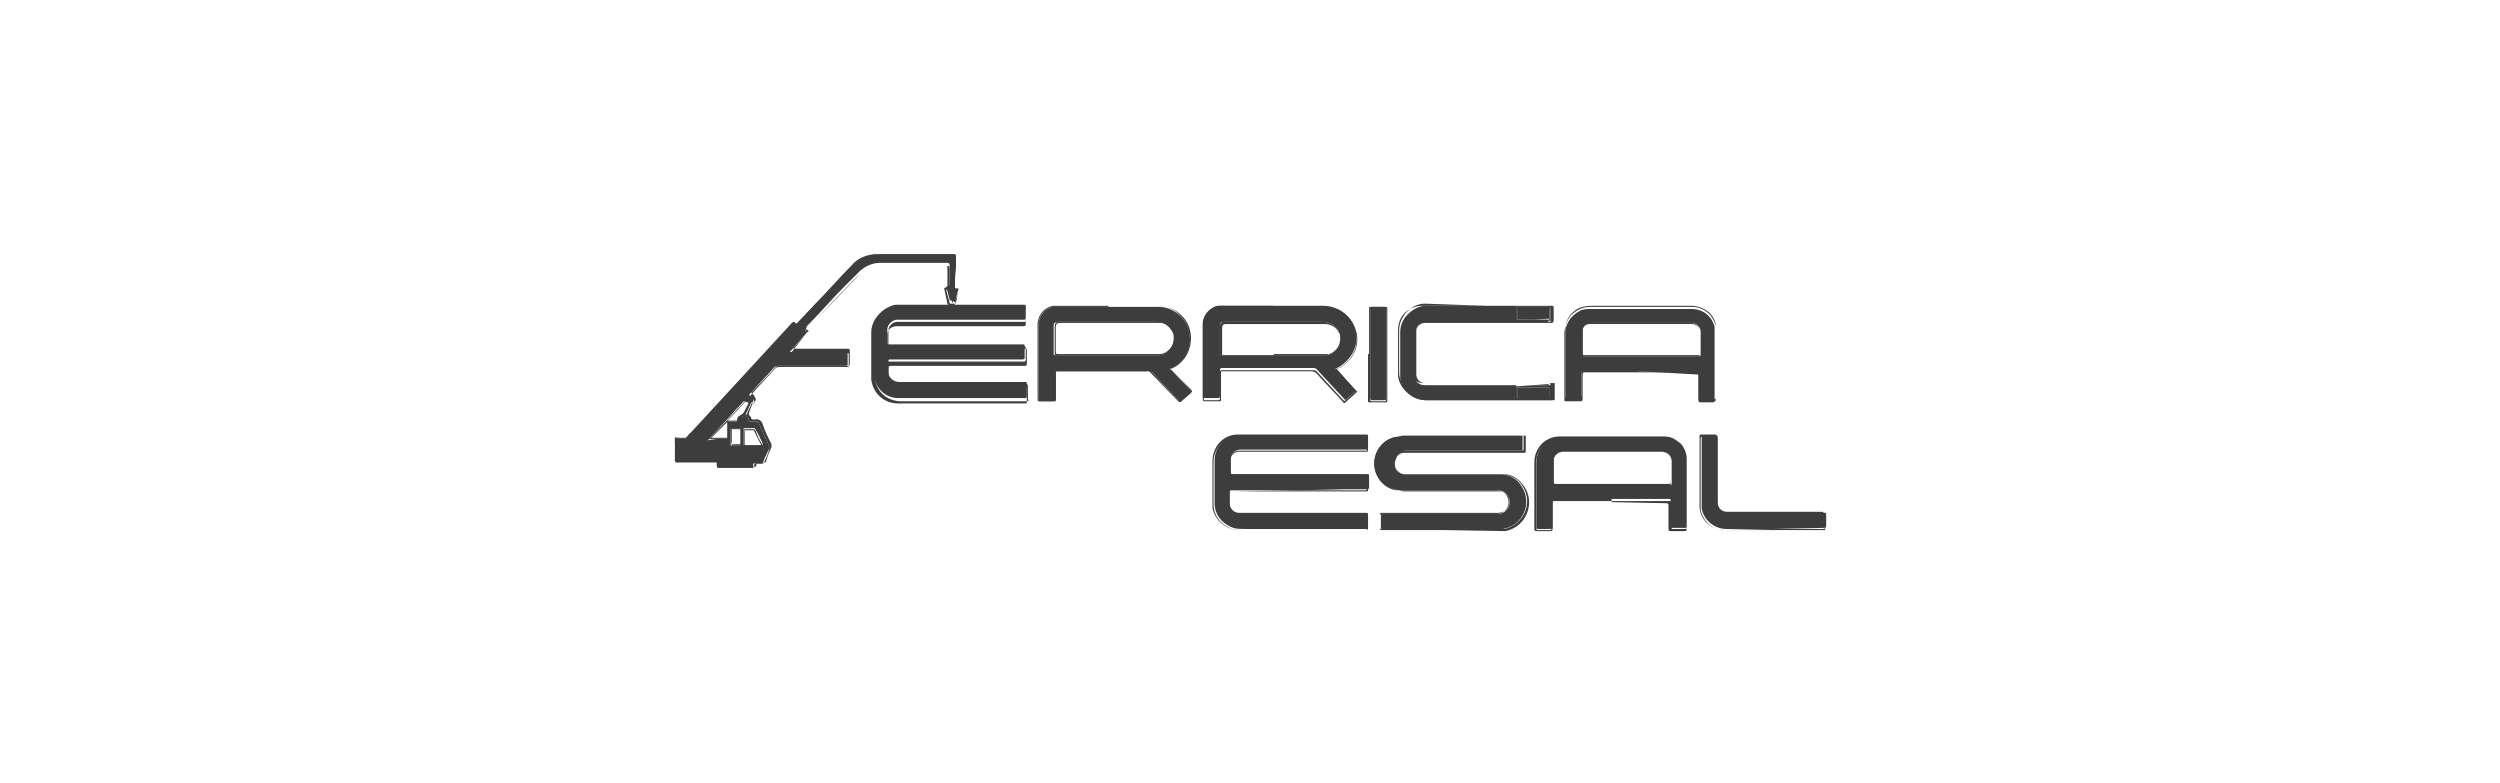 <?xml version="1.0" encoding="utf-8"?>
<!-- Generator: Adobe Illustrator 22.1.0, SVG Export Plug-In . SVG Version: 6.00 Build 0)  -->
<svg version="1.1" id="Layer_1" xmlns="http://www.w3.org/2000/svg" xmlns:xlink="http://www.w3.org/1999/xlink" x="0px" y="0px"
	 viewBox="0 0 233 73" style="enable-background:new 0 0 233 73;" xml:space="preserve">
<style type="text/css">
	.st0{fill:#3D3D3D;}
	.st1{fill:#A1A1A0;}
</style>
<title>Asset 41</title>
<g id="Layer_2_1_">
	<g id="Layer_1-2">
		<g id="_Group_">
			<path id="_Compound_Path_" class="st0" d="M62.9,40.8c0.1-0.1,0.2,0,0.3,0c0.2,0,0.5,0,0.7,0c0.2-0.1,0.3-0.4,0.5-0.5l9.4-10.2
				c0.1-0.1,0.2-0.2,0.3,0c0.1,0.2,0.1,0,0.2,0l1.6-1.7c1.2-1.2,2.3-2.5,3.5-3.7c0.5-0.6,1.2-0.9,2-1c0,0,0.1,0,0.1,0h0.1
				c0,0.1,0.1,0,0.2,0c1.2,0,2.4,0,3.5,0H89c0.1,0.1,0,0.1,0,0.2c0,0.3,0,0.5,0,0.8c-0.1,0.7-0.1,1.3-0.1,2c0,0.1,0,0.2,0.2,0.2
				s0.2,0,0.2,0.2L89,28.3c0,0.1-0.1,0.2-0.2,0.2s-0.1,0-0.1,0.1s0.1,0.1,0.1,0.1h6.6c0.1,0,0.2,0,0.2,0.2c0,0.4,0,0.9,0,1.3
				c0,0.1,0,0.2-0.2,0.2h-0.3c-3.8,0-7.7,0-11.5,0c-0.5,0-0.9,0.3-0.9,0.8c0,0,0,0.1,0,0.1c0,0.4,0,0.7,0,1.1c0,0.1,0,0.1,0.2,0.1
				h12.6c0.2,0,0.2,0,0.2,0.2c0,0.4,0,0.8,0,1.2c0,0.1,0,0.2-0.2,0.2H83c-0.1,0-0.2,0-0.2,0.2c0,0.3,0,0.6,0,0.9
				c0,0.4,0.3,0.8,0.8,0.8h11.9c0.2,0,0.2,0,0.2,0.2c0,0.4,0,0.8,0,1.2c0,0.2,0,0.2-0.2,0.2H83.7c-1.3,0-2.3-0.9-2.5-2.2
				c0-0.1,0-0.2,0-0.4v-4c0-1.1,0.8-2.1,1.9-2.4c0.2,0,0.4,0,0.5,0h4.7c0,0,0.1,0,0.2-0.1c0-0.1-0.1-0.1-0.1-0.1
				c-0.1,0-0.1,0-0.1-0.1L88,26.9c0-0.1,0.1-0.1,0.1-0.1c0.1,0,0.2,0,0.2-0.2c0-0.5,0-1.1,0-1.6c0-0.1,0-0.2-0.1-0.2H82
				c-0.7,0-1.3,0.3-1.8,0.7c-0.1,0.1-0.2,0.2-0.3,0.3l-4.6,4.8c-0.1,0.1-0.1,0.1,0,0.2c0.2,0.1,0,0.1,0,0.1l-1.3,1.5l-0.1,0.1
				c0.1,0,0.1,0,0.2,0h4.9c0.2,0,0.2,0.1,0.2,0.2c0,0.4,0,0.8,0,1.2c0,0.1,0,0.2-0.2,0.2h-6.4c-0.1,0-0.2,0-0.3,0.1
				c-0.7,0.8-1.5,1.6-2.2,2.3l-0.1,0.1c0.2,0.1,0.3,0.3,0.4,0.5c0.1,0.1,0,0.3-0.1,0.4c0,0,0,0,0,0c-0.1,0-0.1,0.1-0.2,0.2
				c-0.1,0.2-0.2,0.5-0.3,0.8c0,0.1,0,0.1,0,0.2c0.1,0,0.1,0.1,0.2,0.2c0,0.2,0.1,0.2,0.3,0.2c0.4-0.1,0.7,0.1,0.8,0.5
				c0.2,0.6,0.5,1.2,0.8,1.8c0,0.1,0,0.2,0,0.3c-0.2,0.4-0.4,0.9-0.5,1.3c0,0.1-0.1,0.1-0.2,0.1h-0.6c-0.1,0-0.1,0-0.1,0.1
				c0,0.3,0,0.3-0.3,0.3h-3c-0.2,0-0.2,0-0.2-0.2c0-0.2,0-0.2-0.2-0.2h-3.4c-0.1,0-0.1,0-0.2,0c0,0,0-0.1,0-0.2
				C62.9,42.3,62.9,41.6,62.9,40.8z M75.2,31c-0.2-0.1-0.1-0.2,0-0.3c1.2-1.2,2.3-2.5,3.5-3.7c0.5-0.5,0.9-1,1.5-1.5
				c0.5-0.4,1.1-0.7,1.8-0.7c2.1,0,4.2,0,6.3,0c0.1,0,0.2,0,0.2,0.2c0,0.6,0,1.2,0,1.8c0,0.1,0,0.2-0.2,0.2s-0.1,0-0.1,0.1
				c0.1,0.4,0.2,0.7,0.3,1.1c0,0.1,0,0.1,0.1,0.1c0.2,0,0.1,0.2,0.2,0.3c0,0.1-0.1,0.1-0.2,0.1h-4.8c-0.2,0-0.4,0-0.6,0.1
				c-1,0.3-1.6,1.1-1.7,2.1c0,0.6,0,1.3,0,1.9c0,0.4,0,0.7,0,1.1c0,0.5,0,1.1,0.1,1.6c0.2,1.1,1.1,1.8,2.2,1.9c4,0,8,0,11.9,0
				c0.1,0,0.2,0,0.1-0.2V36c0-0.1,0-0.2-0.2-0.2H83.7c-0.5,0-1-0.4-1-0.9v-1c0-0.3,0-0.2,0.2-0.2h12.5c0.1,0,0.2,0,0.2-0.2
				c0-0.3,0-0.7,0-1c0-0.2,0-0.2-0.2-0.2H83c-0.2,0-0.2,0-0.2-0.2c0-0.4,0-0.8,0-1.3c0-0.4,0.4-0.8,0.8-0.8h11.8
				c0.2,0,0.2,0,0.2-0.2c0-0.3,0-0.7,0-1c0-0.2,0-0.2-0.2-0.2h-6.5c-0.1,0-0.2,0-0.2-0.1c0-0.2,0-0.2,0.2-0.2c0.2,0,0.1,0,0.2-0.1
				c0.1-0.4,0.1-0.7,0.2-1c0-0.1,0-0.2-0.1-0.1s-0.2,0-0.2-0.2c0-0.7,0-1.3,0.1-2c0-0.2,0-0.5,0-0.7c0-0.2,0-0.2-0.2-0.2
				c-2.3,0-4.7,0-7,0c-0.9,0-1.8,0.3-2.4,1c-1,1-1.9,2-2.9,3l-2.2,2.3c0,0-0.1,0.1-0.2,0s-0.2-0.1-0.3,0l-2.5,2.7L68,36.6
				c-1.3,1.4-2.6,2.8-3.9,4.2c0,0.1-0.1,0.1-0.2,0.1h-0.8c-0.1,0-0.1,0-0.1,0.1v1.9c0,0.1,0,0.2,0.2,0.2h3.6c0.1,0,0.1,0,0.1,0.1
				c0,0.1,0,0.1,0,0.2s0,0.2,0.2,0.2h2.9c0.3,0,0.3,0,0.3-0.3c0-0.1,0-0.1,0.1-0.1s0.4,0,0.6,0c0.2,0,0.1,0,0.2-0.1
				c0.2-0.4,0.4-0.8,0.5-1.3c0-0.1,0-0.1,0-0.2c-0.3-0.7-0.7-1.5-1-2.2c0-0.1-0.1-0.1-0.2-0.1h-0.6c-0.1,0-0.1,0-0.1-0.1
				c0-0.2-0.1-0.3-0.2-0.4c-0.1-0.1-0.1-0.1,0-0.2c0.1-0.3,0.3-0.6,0.4-0.9c0-0.1,0.1-0.1,0.2-0.1c0.1,0,0.2-0.1,0.1-0.2
				c-0.1-0.2-0.2-0.3-0.3-0.4c-0.1-0.1-0.1-0.1,0-0.2c0.7-0.8,1.5-1.6,2.2-2.4c0.1-0.1,0.2-0.2,0.4-0.2h6.3c0.2,0,0.2,0,0.2-0.2
				c0-0.3,0-0.6,0-0.9c0-0.2,0-0.2-0.2-0.2h-5c-0.1,0-0.1,0-0.2,0s0.1-0.1,0.1-0.1L75.2,31z"/>
			<path id="_Path_" class="st0" d="M89.1,23.6h-3.8c-1.2,0-2.4,0-3.5,0c-0.1,0-0.1,0-0.2,0H89.1z"/>
			<path id="_Path_2" class="st1" d="M62.9,40.8c0,0.7,0,1.4,0,2.1c0,0.1,0,0.1,0,0.2l0,0V40.8L62.9,40.8z"/>
			<path id="_Path_3" class="st0" d="M170.1,47.8L170.1,47.8v1.6l0,0V47.8z"/>
			<path id="_Path_4" class="st0" d="M81.6,23.6c0,0.1-0.1,0-0.1,0c0,0,0,0,0,0H81.6z"/>
			<path id="_Compound_Path_2" class="st0" d="M121.1,44.2h6.2c0.2,0,0.2,0,0.2,0.2c0,0.4,0,0.8,0,1.2c0,0.2,0,0.2-0.2,0.2h-12.4
				c-0.3,0-0.3,0-0.3,0.3v0.8c0,0.5,0.4,0.9,0.9,0.9c0,0,0,0,0.1,0h11.7c0.2,0,0.2,0,0.2,0.2c0,0.4,0,0.8,0,1.2c0,0.1,0,0.2-0.2,0.2
				h-11.8c-1.2,0-2.3-0.9-2.5-2.1c0-0.1,0-0.3,0-0.4V43c0-1.3,0.9-2.4,2.2-2.5c0.1,0,0.2,0,0.4,0h11.7c0.2,0,0.2,0,0.2,0.2
				c0,0.4,0,0.8,0,1.2c0,0.2,0,0.2-0.2,0.2h-11.8c-0.4,0-0.8,0.3-0.8,0.7c0,0,0,0.1,0,0.1c0,0.4,0,0.7,0,1.1c0,0.1,0,0.2,0.2,0.2
				L121.1,44.2L121.1,44.2z M121,45.7h4.2c0.7,0,1.4,0,2,0c0.1,0,0.2,0,0.2-0.2c0-0.3,0-0.7,0-1c0-0.2,0-0.2-0.2-0.2h-12.4
				c-0.2,0-0.2,0-0.2-0.2c0-0.4,0-0.8,0-1.1c0-0.1,0-0.2,0-0.3c0.1-0.4,0.5-0.7,0.9-0.7h11.8c0.1,0,0.1,0,0.1-0.1v-1
				c0-0.2,0-0.2-0.2-0.2h-11.7c-0.1,0-0.3,0-0.4,0c-1.1,0.2-2,1.2-2,2.3c0,1.3,0,2.7,0,4c0,1,0.6,1.8,1.5,2.2
				c0.4,0.2,0.9,0.2,1.3,0.2h11.4c0.1,0,0.1,0,0.1-0.1v-1c0-0.3,0-0.3-0.3-0.3h-11.6c-0.5,0-0.9-0.3-1-0.8c0-0.4,0-0.8,0-1.2
				c0-0.2,0-0.2,0.2-0.2L121,45.7z"/>
			<path id="_Compound_Path_3" class="st0" d="M134.4,49.4h-5.6c-0.2,0-0.2,0-0.2-0.2c0-0.4,0-0.8,0-1.2c0-0.2,0-0.2,0.2-0.2h10.8
				c0.2,0,0.5-0.1,0.7-0.2c0.4-0.3,0.5-1,0.2-1.4c-0.2-0.2-0.4-0.4-0.7-0.4h-8.8c-1.3,0-2.4-0.9-2.6-2.2c-0.2-1.4,0.8-2.8,2.2-3
				c0.1,0,0.3,0,0.4,0h11c0.3,0,0.2,0,0.2,0.2V42c0,0.1,0,0.2-0.1,0.2h-11.2c-0.4,0-0.7,0.2-0.8,0.6c-0.2,0.4-0.1,0.8,0.1,1.1
				c0.2,0.2,0.5,0.3,0.8,0.3c3,0,6.1,0,9.2,0c0.6,0,1.1,0.3,1.5,0.7c0.7,0.7,1,1.7,0.7,2.7c-0.3,1-1.1,1.7-2.1,1.9L134.4,49.4
				L134.4,49.4z M134.4,49.3h5.5c0.1,0,0.2,0,0.3,0c1.4-0.3,2.3-1.6,2.1-3c-0.1-0.4-0.2-0.7-0.4-1c-0.4-0.7-1.2-1.1-2.1-1.1
				c-2.9,0-5.9,0-8.8,0c-0.6,0-1.1-0.5-1.2-1.1c0,0,0-0.1,0-0.1c0.1-0.5,0.5-0.9,1-1h11c0.1,0,0.2,0,0.2-0.1c0-0.4,0-0.7,0-1.1
				c0-0.2,0-0.2-0.2-0.2h-11c-0.2,0-0.4,0-0.6,0.1c-1.4,0.2-2.3,1.5-2.1,2.9c0.2,1.3,1.4,2.3,2.7,2.1c2.9,0,5.8,0,8.7,0
				c0.6,0,1.1,0.5,1.1,1.1s-0.5,1.1-1.1,1.1h-10.7c-0.2,0-0.2,0.1-0.2,0.2c0,0.3,0,0.7,0,1c0,0.2,0,0.2,0.2,0.2L134.4,49.3z"/>
			<path id="_Compound_Path_4" class="st0" d="M138.6,28.5h6c0.1,0,0.2,0,0.2,0.1c0,0.4,0,0.9,0,1.3c0,0.1-0.1,0.2-0.2,0.2h-7
				c-1.6,0-3.2,0-4.8,0c-0.4,0-0.8,0.3-0.8,0.7c0,0,0,0.1,0,0.1c0,1.3,0,2.7,0,4c0,0.4,0.3,0.8,0.8,0.8h11.9c0.3,0,0.2,0,0.2,0.2
				c0,0.2,0,0.8,0,1.2c0,0.2,0,0.2-0.2,0.2h-11.7c-1.2,0-2.2-0.8-2.5-2c-0.1-0.2-0.1-0.5-0.1-0.7c0-1.3,0-2.6,0-3.8
				c0-0.8,0.4-1.5,1-2c0.4-0.3,0.9-0.5,1.4-0.5L138.6,28.5L138.6,28.5z M144.4,30c0.2,0,0.2,0,0.2-0.2c0-0.3,0-0.7,0-1.1
				c0-0.2,0-0.2-0.2-0.2h-11.8c-0.6,0-1.2,0.2-1.6,0.6c-0.5,0.4-0.7,1.1-0.7,1.7c0,1.3,0,2.5,0,3.8c0,0.2,0,0.4,0,0.5
				c0.2,1.2,1.2,2,2.4,2c3.9,0,7.8,0,11.6,0c0.2,0,0.2,0,0.2-0.2c0-0.3,0-0.7,0-1c0-0.2,0-0.2-0.2-0.2h-11.7c-0.6,0-1-0.4-1-1
				c0-1.3,0-2.6,0-3.9c-0.1-0.5,0.3-0.9,0.7-1c0.1,0,0.1,0,0.2,0h11.8V30z"/>
			<path id="_Compound_Path_5" class="st0" d="M152.9,34.7h-5.2c-0.1,0-0.2,0-0.2,0.2c0,0.8,0,1.5,0,2.3c0,0.1,0,0.2-0.2,0.2H146
				c-0.2,0-0.2,0-0.2-0.2c0-0.6,0-1.2,0-1.8c0-1.4,0-2.8,0-4.3c0-0.6,0.2-1.2,0.6-1.7c0.5-0.5,1.1-0.8,1.8-0.8h9.5
				c1.1,0,2,0.8,2.2,1.8c0,0.2,0,0.4,0,0.6v6.2c0,0.2,0,0.2-0.2,0.2h-1.2c-0.1,0-0.2,0-0.2-0.2v-2.3c0-0.1,0-0.2-0.2-0.2L152.9,34.7
				z M152.9,34.6h5.3c0.3,0,0.2,0,0.2,0.2c0,0.7,0,1.5,0,2.2c0,0.1,0,0.2,0.2,0.2h1.1c0.2,0,0.2,0,0.2-0.2c0-2.1,0-4.1,0-6.2
				c0-0.2,0-0.4,0-0.6c-0.2-1-1.1-1.6-2.1-1.7h-9.6c-0.3,0-0.7,0.1-1,0.2c-0.9,0.4-1.4,1.3-1.3,2.2c0,2,0,4,0,6c0,0.1,0,0.1,0.1,0.1
				h1.2c0.1,0,0.2,0,0.2-0.2c0-0.8,0-1.5,0-2.3c0-0.2,0-0.2,0.2-0.2L152.9,34.6z"/>
			<path id="_Compound_Path_6" class="st0" d="M109.2,34.4c0.6,0.7,1.2,1.3,1.8,1.9c0.1,0.1,0.1,0.2,0,0.3c-0.3,0.3-0.6,0.5-0.9,0.8
				c-0.1,0.1-0.2,0.1-0.3,0l-2.6-2.7c-0.1-0.1-0.2-0.2-0.3-0.1h-8.3c-0.2,0-0.2,0-0.2,0.2c0,0.8,0,1.6,0,2.4c0,0.1,0,0.2-0.2,0.2
				c-0.4,0-0.9,0-1.3,0c-0.1,0-0.2,0-0.2-0.2c0-2.4,0-4.7,0-7.1c0.1-0.8,0.6-1.4,1.4-1.6c0.2,0,0.4,0,0.6,0c3.1,0,6.2,0,9.2,0
				c1.7,0,3.1,1.3,3.1,3c0,1.3-0.7,2.4-1.9,2.9L109.2,34.4z M103.3,28.6h-4.6c-0.2,0-0.4,0-0.6,0c-0.8,0.2-1.3,0.9-1.3,1.6
				c0,0.4,0,0.8,0,1.3c0,1.9,0,3.7,0,5.6c0,0.1,0,0.2,0.2,0.2h1.1c0.2,0,0.2,0,0.2-0.2c0-0.8,0-1.6,0-2.4c0-0.2,0-0.2,0.2-0.2h8.5
				c0.1,0,0.2,0,0.3,0.1c0.8,0.9,1.7,1.8,2.5,2.7c0.1,0.1,0.1,0.1,0.2,0c0.3-0.3,0.6-0.6,0.9-0.8c0.1-0.1,0.1-0.1,0-0.2l-1.7-1.9
				c-0.1-0.2-0.1-0.2,0.1-0.2c1.5-0.8,2-2.6,1.2-4.1c-0.5-0.9-1.3-1.5-2.3-1.6H103.3z"/>
			<path id="_Compound_Path_7" class="st0" d="M124.6,34.4L126,36c0.1,0.1,0.2,0.3,0.4,0.4c0.1,0.1,0.1,0.1,0,0.2
				c-0.3,0.3-0.7,0.6-1,0.9c-0.1,0.1-0.2,0.1-0.2,0c-0.8-0.9-1.7-1.8-2.5-2.7c-0.1-0.1-0.3-0.2-0.5-0.2H114c-0.2,0-0.2,0-0.2,0.2
				c0,0.8,0,1.6,0,2.4c0,0.2,0,0.2-0.2,0.2c-0.4,0-0.8,0-1.3,0c-0.1,0-0.2,0-0.2-0.2v-7.1c0.1-0.8,0.6-1.4,1.4-1.6
				c0.2,0,0.4,0,0.6,0c3.1,0,6.2,0,9.2,0c1.5,0,2.7,1,3.1,2.4C126.8,32.3,126,33.8,124.6,34.4L124.6,34.4z M118.7,28.6h-4.8
				c-0.2,0-0.4,0-0.6,0.1c-0.6,0.2-1,0.7-1.1,1.4v7.1c0,0.1,0,0.1,0.1,0.1h1.2c0.1,0,0.2,0,0.2-0.2c0-0.8,0-1.6,0-2.4
				c0-0.1,0-0.2,0.2-0.2h8.5c0.1,0,0.2,0,0.3,0.1l2.5,2.7c0.1,0.1,0.1,0.1,0.2,0l0.8-0.7c0.1-0.1,0.1-0.1,0-0.2l-1.7-1.8
				c-0.2-0.2-0.2-0.2,0-0.2c1.3-0.5,2.1-1.8,1.9-3.2c-0.2-1.4-1.5-2.5-2.9-2.5H118.7z"/>
			<path id="_Compound_Path_8" class="st0" d="M150.2,46.8h-5.3c-0.1,0-0.2,0-0.2,0.2c0,0.8,0,1.5,0,2.3c0,0.1,0,0.2-0.2,0.2h-1.3
				c-0.1,0-0.2,0-0.2-0.2c0-2.1,0-4.1,0-6.2c0-1.2,0.8-2.2,2-2.4c0.1,0,0.2,0,0.2,0h10c0.6,0,1.1,0.3,1.4,0.7c0.4,0.4,0.6,1,0.6,1.6
				v6.3c0,0.1,0,0.2-0.2,0.2h-1.3c-0.1,0-0.2,0-0.2-0.2c0-0.8,0-1.5,0-2.2c0-0.2-0.1-0.2-0.2-0.2L150.2,46.8z M150.2,46.7h5.4
				c0.2,0,0.2,0,0.2,0.2c0,0.8,0,1.5,0,2.3c0,0.1,0,0.1,0.1,0.1c0.4,0,0.7,0,1.1,0c0.2,0,0.2,0,0.2-0.2c0-2.1,0-4.1,0-6.2
				c0-0.6-0.2-1.1-0.6-1.5c-0.3-0.4-0.8-0.6-1.4-0.6h-9.9c-0.1,0-0.3,0-0.4,0.1c-1,0.3-1.8,1.2-1.7,2.3c0,2,0,4.1,0,6.1
				c0,0.1,0,0.1,0.1,0.1h1.1c0.2,0,0.2,0,0.2-0.2c0-0.8,0-1.5,0-2.2c0-0.1,0-0.2,0.2-0.2H150.2z"/>
			<path id="_Compound_Path_9" class="st0" d="M170.1,47.8v1.6c-0.1,0-0.1,0-0.2,0c-3.1,0-6.1,0-9.2,0c-1.2,0-2.2-0.9-2.3-2.1
				c0-0.3,0-0.5,0-0.8c0-1.9,0-3.8,0-5.8c0-0.2,0-0.2,0.2-0.2h1.2c0.2,0,0.2,0,0.2,0.2c0,2,0,4,0,6c0,0.6,0.4,1,1,1c3,0,5.9,0,8.9,0
				C169.9,47.8,170,47.8,170.1,47.8z M165.3,49.3h4.6c0.1,0,0.2,0,0.2-0.2c0-0.4,0-0.7,0-1c0-0.2,0-0.2-0.2-0.2c-3,0-5.9,0-8.9,0
				c-0.6,0-1-0.4-1-1c0-2,0-4,0-6c0-0.1,0-0.2-0.2-0.2h-1.1c-0.1,0-0.2,0-0.2,0.2c0,2,0,4.1,0,6.1c0,0.2,0,0.3,0,0.5
				c0.2,1.1,1.2,2,2.3,1.9L165.3,49.3z"/>
			<path id="_Compound_Path_10" class="st0" d="M127.6,33v-4.2c0-0.2,0-0.2,0.2-0.2h1.3c0.1,0,0.2,0,0.2,0.2v8.6
				c0,0.1-0.1,0.1-0.2,0.1h-1.4c-0.2,0-0.2,0-0.2-0.2V33z M129.2,33v-4.1c0-0.1,0-0.2-0.2-0.2c-0.4,0-0.7,0-1.1,0
				c-0.1,0-0.2,0-0.2,0.2c0,1.9,0,3.8,0,5.8c0,0.8,0,1.7,0,2.5c0,0.1,0,0.2,0.2,0.2h1.1c0.1,0,0.2,0,0.2-0.2V33z"/>
			<path id="_Compound_Path_11" class="st0" d="M75.2,31l-1.5,1.7c0,0-0.1,0.1-0.1,0.1s0.1,0,0.2,0h5c0.2,0,0.2,0.1,0.2,0.2
				s0,0.6,0,0.9c0,0.1,0,0.2-0.2,0.2h-6.3c-0.2,0-0.3,0.1-0.4,0.2c-0.7,0.8-1.5,1.6-2.2,2.4c-0.1,0.1-0.1,0.1,0,0.2
				c0.2,0.1,0.3,0.2,0.3,0.4c0,0.1,0,0.2-0.1,0.2c-0.1,0-0.1,0.1-0.2,0.2c-0.1,0.3-0.3,0.6-0.4,0.9c0,0.1,0,0.1,0.1,0.2
				c0.1,0.1,0.2,0.2,0.2,0.4c0,0.1,0,0.1,0.1,0.1h0.6c0.1,0,0.1,0,0.2,0.1c0.3,0.7,0.7,1.5,1,2.2c0,0.1,0,0.1,0,0.2
				c-0.2,0.4-0.4,0.8-0.6,1.3c0,0.1-0.1,0.1-0.2,0.1c-0.1,0-0.4,0-0.6,0s-0.1,0-0.1,0.1c0,0.3,0,0.3-0.3,0.3H67
				c-0.1,0-0.2,0-0.2-0.2c0-0.2,0-0.1,0-0.2c0-0.1,0-0.1-0.1-0.1h-3.6c-0.1,0-0.2,0-0.2-0.2V41c0-0.1,0-0.1,0.1-0.1h0.8
				c0.1,0,0.2,0,0.2-0.1c1.3-1.4,2.6-2.8,3.9-4.2l3.5-3.7l2.5-2.7c0.1-0.1,0.2-0.2,0.3,0c0.1,0.2,0.1,0,0.2,0l2.2-2.4
				c1-1,1.9-2,2.9-3c0.6-0.7,1.5-1.1,2.4-1.1c2.3,0,4.7,0,7,0c0.1,0,0.2,0,0.2,0.2c0,0.2,0,0.5,0,0.7C89,25.3,89,26,89,26.7
				c0,0.2,0,0.2,0.2,0.2s0.2,0,0.1,0.1c-0.1,0.4-0.2,0.7-0.2,1c0,0.1-0.1,0.2-0.2,0.1s-0.1,0.1-0.2,0.2c0,0.1,0,0.1,0.2,0.1h6.5
				c0.2,0,0.2,0,0.2,0.2c0,0.3,0,0.7,0,1c0,0.2-0.1,0.2-0.2,0.2H83.5c-0.4,0.1-0.7,0.4-0.8,0.8c0,0.4,0,0.8,0,1.3
				c0,0.2,0,0.2,0.2,0.2h12.4c0.2,0,0.2,0,0.2,0.2c0,0.3,0,0.7,0,1c0,0.1,0,0.2-0.2,0.2H83c-0.2,0-0.2,0-0.2,0.2v1
				c0,0.5,0.5,0.9,1,0.9h11.7c0.2,0,0.2,0,0.2,0.2v1.1c0,0.1,0,0.2-0.1,0.2c-4,0-7.9,0-11.9,0c-1.1,0-2-0.8-2.2-1.9
				c-0.1-0.5-0.1-1.1-0.1-1.6c0-0.4,0-0.7,0-1.1c0-0.6,0-1.3,0-1.9c0.1-1,0.8-1.8,1.7-2.1c0.2-0.1,0.4-0.1,0.6-0.1h4.8
				c0.1,0,0.2,0.1,0.2-0.1c0-0.1,0.1-0.3-0.1-0.3c-0.1,0-0.1,0-0.1-0.1c-0.1-0.4-0.2-0.8-0.3-1.1c0-0.1,0-0.1,0.1-0.1s0.2,0,0.2-0.2
				c0-0.6,0-1.2,0-1.8c0-0.1,0-0.2-0.2-0.2c-2.1,0-4.2,0-6.3,0c-0.7,0-1.3,0.3-1.8,0.7c-0.5,0.5-1,1-1.5,1.5
				c-1.2,1.2-2.3,2.5-3.5,3.7C75.1,30.8,75,30.9,75.2,31z M66.9,40.9c0.2,0,0.5,0,0.7,0c0.2,0,0.2,0,0.2-0.2c0-0.4,0-0.9,0-1.3
				c0-0.1,0-0.1,0.1-0.1h0.7c0.1,0,0.2,0,0.2-0.1c0-0.2,0.2-0.4,0.4-0.4c0.1,0,0.1,0,0.1-0.1c0.1-0.3,0.2-0.5,0.4-0.8
				s0.1-0.3-0.1-0.5h-0.1c-0.1-0.1-0.1,0-0.2,0c-0.3,0.4-0.7,0.7-1,1.1l-2.2,2.4c0,0-0.1,0.1-0.1,0.1c0,0.1,0.1,0,0.1,0L66.9,40.9z
				 M70.2,41.5H71c0.1,0,0.1,0,0.1-0.1c-0.2-0.5-0.4-0.9-0.7-1.4c0-0.1-0.1-0.1-0.2-0.1h-0.8c-0.1,0-0.1,0-0.1,0.1
				c0,0.5,0,0.9,0,1.4c0,0.1,0,0.1,0.1,0.1L70.2,41.5z M68.1,40.7c0,0.2,0,0.5,0,0.7c0,0.2,0,0.1,0.1,0.1H69c0.1,0,0.1,0,0.1-0.1
				c0-0.5,0-0.9,0-1.4c0-0.1,0-0.1-0.2-0.1h-0.7c-0.1,0-0.1,0-0.1,0.1S68.1,40.5,68.1,40.7z"/>
			<path id="_Path_5" class="st0" d="M121,45.7h-6.2c-0.2,0-0.2,0-0.2,0.2c0,0.4,0,0.8,0,1.2c0.1,0.5,0.5,0.8,1,0.8h11.6
				c0.3,0,0.3,0,0.3,0.3v1c0,0.1,0,0.1-0.1,0.1h-11.4c-0.5,0-0.9,0-1.3-0.2c-0.9-0.4-1.5-1.2-1.5-2.2c0-1.3,0-2.7,0-4
				c0-1.2,0.9-2.1,2-2.3c0.1,0,0.3,0,0.4,0h11.7c0.2,0,0.2,0,0.2,0.2v1c0,0.1,0,0.1-0.1,0.1h-11.8c-0.4,0-0.8,0.3-0.9,0.7
				c0,0.1,0,0.2,0,0.3c0,0.4,0,0.8,0,1.1c0,0.2,0,0.2,0.2,0.2h12.5c0.2,0,0.2,0,0.2,0.2c0,0.3,0,0.7,0,1c0,0.1,0,0.2-0.2,0.2
				c-0.7,0-1.4,0-2,0L121,45.7z"/>
			<path id="_Path_6" class="st0" d="M134.4,49.3h-5.5c-0.2,0-0.2,0-0.2-0.2c0-0.3,0-0.7,0-1c0-0.2,0-0.2,0.2-0.2h10.7
				c0.6,0,1.1-0.5,1.1-1.1c0-0.6-0.5-1.1-1.1-1.1c-2.9,0-5.8,0-8.7,0c-1.4,0.1-2.6-0.9-2.8-2.3c-0.1-1.3,0.8-2.5,2.1-2.7
				c0.2,0,0.4-0.1,0.6-0.1h10.9c0.2,0,0.2,0,0.2,0.2c0,0.4,0,0.7,0,1.1c0,0.1,0,0.1-0.1,0.1h-10.9c-0.5,0.1-0.9,0.5-1,1
				c0,0.6,0.4,1.2,1,1.2c0,0,0.1,0,0.1,0c2.9,0,5.9,0,8.8,0c0.8,0,1.6,0.4,2,1.1c0.8,1.2,0.5,2.8-0.7,3.6c-0.3,0.2-0.6,0.3-1,0.4
				c-0.1,0-0.2,0-0.3,0L134.4,49.3z"/>
			<path id="_Compound_Path_12" class="st0" d="M141.3,30h-8.6c-0.5,0-0.9,0.3-0.9,0.8c0,0.1,0,0.1,0,0.2c0,1.3,0,2.6,0,3.9
				c0,0.6,0.4,1,1,1h11.7c0.2,0,0.2,0,0.2,0.2c0,0.3,0,0.7,0,1c0,0.2,0,0.2-0.2,0.2c-3.9,0-7.8,0-11.6,0c-1.2,0-2.2-0.8-2.4-2
				c0-0.2,0-0.4,0-0.5c0-1.3,0-2.5,0-3.8c0-0.6,0.2-1.2,0.7-1.7c0.4-0.4,0.9-0.7,1.5-0.8h11.8c0.1,0,0.2,0,0.2,0.2
				c0,0.3,0,0.7,0,1.1c0,0.2-0.1,0.2-0.2,0.2v-0.1c0,0,0,0,0-0.1v-1.1c0-0.1,0-0.1-0.1-0.1h-3c-0.1,0-0.1,0-0.1,0.1
				c0,0.3,0,0.6,0,0.9c0,0.1,0,0.1,0,0.2L141.3,30z M142.9,35.9h-1.5c-0.1,0-0.1,0-0.1,0.1c0,0.3,0,0.7,0,1c0,0.1,0,0.1,0.1,0.1h2.9
				c0.1,0,0.1,0,0.1-0.1c0-0.3,0-0.6,0-1c0-0.1,0-0.2-0.2-0.2L142.9,35.9z"/>
			<path id="_Path_7" class="st0" d="M144.4,29.9L144.4,29.9l-3.1,0.1v-0.1H144.4z"/>
			<path id="_Compound_Path_13" class="st0" d="M152.9,34.6h-5.3c-0.2,0-0.2,0-0.2,0.2c0,0.8,0,1.5,0,2.3c0,0.1,0,0.2-0.2,0.2h-1.1
				c-0.1,0-0.2,0-0.2-0.1c0-2,0-4,0-6c-0.1-0.9,0.5-1.8,1.3-2.2c0.3-0.2,0.7-0.2,1-0.2h9.5c1,0,1.9,0.7,2.1,1.7c0,0.2,0,0.4,0,0.6
				c0,2.1,0,4.1,0,6.2c0,0.1,0,0.2-0.2,0.2h-1.1c-0.1,0-0.2,0-0.2-0.2c0-0.7,0-1.5,0-2.2c0-0.2,0-0.2-0.2-0.2L152.9,34.6z
				 M152.9,33.2h5.4c0.1,0,0.2,0,0.2-0.1c0-0.7,0-1.5,0-2.2c0-0.4-0.4-0.8-0.8-0.8h-9.4c-0.4,0-0.8,0.3-0.8,0.7c0,0,0,0,0,0.1
				c0,0.7,0,1.4,0,2.1c0,0.2,0,0.2,0.2,0.2H152.9z"/>
			<path id="_Compound_Path_14" class="st0" d="M103.3,28.6h4.8c1.7,0.1,2.9,1.6,2.8,3.2c-0.1,1.1-0.7,2-1.7,2.5
				c-0.2,0.1-0.2,0.1,0,0.2l1.8,1.9c0.1,0.1,0.1,0.1,0,0.2c-0.3,0.3-0.6,0.5-0.9,0.8c-0.1,0.1-0.1,0-0.2,0c-0.8-0.9-1.7-1.8-2.5-2.7
				c-0.1-0.1-0.2-0.1-0.3-0.1h-8.5c-0.2,0-0.2,0-0.2,0.2c0,0.8,0,1.6,0,2.4c0,0.2,0,0.2-0.2,0.2H97c-0.1,0-0.2,0-0.2-0.2
				c0-1.9,0-3.7,0-5.6c0-0.4,0-0.8,0-1.3c0-0.8,0.5-1.5,1.3-1.7c0.2,0,0.4,0,0.6,0H103.3z M103.2,33.1h4.5c0.1,0,0.3,0,0.4,0
				c0.8-0.1,1.4-0.9,1.3-1.7c0-0.1,0-0.2-0.1-0.4c-0.3-0.6-0.8-1-1.5-1c-2.4,0-4.7,0-7.1,0h-2.1c-0.2,0-0.4,0.1-0.4,0.3
				c0,0,0,0.1,0,0.1c0,0.8,0,1.7,0,2.5c0,0.2,0,0.2,0.2,0.2L103.2,33.1z"/>
			<path id="_Compound_Path_15" class="st0" d="M118.7,28.6h4.8c1.5,0,2.7,1.1,2.9,2.5c0.2,1.3-0.6,2.6-1.8,3.2
				c-0.2,0.1-0.2,0.1,0,0.2l1.7,1.8c0.1,0.1,0.1,0.2,0,0.2l-0.8,0.7c-0.1,0.1-0.1,0.1-0.2,0l-2.6-2.8c-0.1-0.1-0.2-0.1-0.3-0.1h-8.5
				c-0.1,0-0.2,0-0.2,0.2c0,0.8,0,1.6,0,2.4c0,0.1,0,0.2-0.2,0.2h-1.2c-0.1,0-0.2,0-0.2-0.1v-7c0.1-0.6,0.5-1.1,1.1-1.4
				c0.2-0.1,0.4-0.1,0.6-0.1H118.7z M118.6,33.1h4.5c0.2,0,0.3,0,0.5,0c0.8-0.1,1.4-0.9,1.3-1.7c0-0.1,0-0.3-0.1-0.4
				c-0.2-0.6-0.8-1-1.5-1c-2.1,0-4.1,0-6.2,0h-3c-0.3,0-0.4,0.1-0.4,0.4c0,0.8,0,1.6,0,2.5c0,0.2,0,0.2,0.2,0.2L118.6,33.1z"/>
			<path id="_Compound_Path_16" class="st0" d="M150.2,46.7h-5.3c-0.2,0-0.2,0-0.2,0.2c0,0.8,0,1.5,0,2.2c0,0.1,0,0.2-0.2,0.2h-1.1
				c-0.1,0-0.2,0-0.2-0.1c0-2,0-4.1,0-6.1c0-1.1,0.7-2,1.7-2.3c0.1,0,0.3-0.1,0.4-0.1h9.9c0.5,0,1,0.3,1.4,0.6
				c0.4,0.4,0.6,1,0.6,1.5c0,2.1,0,4.1,0,6.2c0,0.2,0,0.2-0.2,0.2c-0.4,0-0.7,0-1.1,0c-0.1,0-0.2,0-0.2-0.2c0-0.8,0-1.5,0-2.3
				c0-0.2,0-0.2-0.2-0.2H150.2z M150.2,45.2h5.4c0.1,0,0.2,0,0.2-0.1c0-0.7,0-1.4,0-2.1c0-0.5-0.4-0.9-0.9-0.9c-3.1,0-6.2,0-9.2,0
				c-0.5,0-0.9,0.4-0.9,0.8c0,0,0,0.1,0,0.1c0,0.7,0,1.3,0,2c0,0.2,0,0.2,0.2,0.2H150.2z"/>
			<path id="_Path_8" class="st0" d="M165.3,49.3h-4.4c-1.1,0-2.1-0.8-2.3-1.9c0-0.2,0-0.3,0-0.5c0-2,0-4.1,0-6.1
				c0-0.1,0-0.2,0.2-0.2h1.1c0.1,0,0.2,0,0.2,0.2c0,2,0,4,0,6c0,0.6,0.4,1,1,1c3,0,5.9,0,8.9,0c0.2,0,0.2,0,0.2,0.2c0,0.3,0,0.7,0,1
				c0,0.1,0,0.2-0.2,0.2L165.3,49.3z"/>
			<path id="_Path_9" class="st0" d="M129.2,33v4.1c0,0.1,0,0.2-0.2,0.2h-1.1c-0.1,0-0.2,0-0.2-0.2c0-0.8,0-1.7,0-2.5
				c0-1.9,0-3.8,0-5.8c0-0.1,0-0.2,0.2-0.2c0.4,0,0.7,0,1.1,0c0.2,0,0.2,0.1,0.2,0.2L129.2,33z"/>
			<path id="_Compound_Path_17" class="st0" d="M66.9,40.9h-0.7c0,0-0.1,0-0.1,0c0,0,0-0.1,0.1-0.1l2.2-2.3c0.3-0.4,0.7-0.7,1-1.1
				c0.1-0.1,0.1-0.1,0.2,0h0.1c0.3,0.2,0.3,0.2,0.1,0.5c-0.1,0.3-0.2,0.5-0.4,0.8c0,0-0.1,0.1-0.1,0.1c-0.2,0-0.4,0.2-0.4,0.4
				c0,0.1-0.1,0.1-0.2,0.1H68c-0.1,0-0.1,0-0.1,0.1c0,0.4,0,0.9,0,1.3c0,0.1,0,0.2-0.2,0.2S67.2,40.9,66.9,40.9z M67.8,39.2h0.8
				c0.1,0,0.1,0,0.1-0.1c0-0.2,0.1-0.3,0.3-0.4c0.2-0.1,0.3-0.2,0.4-0.4c0.1-0.2,0.2-0.4,0.3-0.6c0.1-0.2,0.1-0.1,0-0.2
				c-0.1,0-0.2-0.1-0.3,0l-1.2,1.3L67.8,39.2z M66.3,40.8c0.5,0,0.9,0,1.4,0c0.1,0,0.1-0.1,0.1-0.1v-1.4L66.3,40.8z"/>
			<path id="_Compound_Path_18" class="st0" d="M70.2,41.6h-0.8c-0.1,0-0.1,0-0.1-0.1c0-0.5,0-0.9,0-1.4c0-0.1,0-0.1,0.1-0.1h0.8
				c0.1,0,0.1,0,0.2,0.1c0.2,0.5,0.4,1,0.7,1.4c0,0.1,0,0.1-0.1,0.1L70.2,41.6z M70.2,41.5h0.6c0.1,0,0.2,0,0.1-0.1
				c-0.2-0.4-0.4-0.8-0.6-1.2c0-0.1-0.1-0.1-0.1-0.1c-0.2,0-0.4,0-0.7,0s-0.1,0-0.1,0.1v1.2c0,0.1,0,0.1,0.1,0.1H70.2z"/>
			<path id="_Compound_Path_19" class="st0" d="M68.1,40.7c0-0.2,0-0.5,0-0.7s0-0.1,0.1-0.1H69c0.1,0,0.2,0,0.2,0.1
				c0,0.5,0,0.9,0,1.4c0,0.1,0,0.1-0.1,0.1h-0.8c-0.1,0-0.1,0-0.1-0.1C68.1,41.3,68.1,40.9,68.1,40.7z M68.2,40.7c0,0.2,0,0.4,0,0.6
				s0,0.1,0.1,0.1h0.6c0.1,0,0.1,0,0.1-0.1v-1.2c0-0.1,0-0.1-0.1-0.1c-0.1,0-0.4,0-0.6,0s-0.1,0-0.1,0.1S68.2,40.5,68.2,40.7z"/>
			<path id="_Compound_Path_20" class="st0" d="M142.9,35.9h1.4c0.1,0,0.2,0,0.2,0.2c0,0.3,0,0.6,0,1c0,0.1,0,0.1-0.1,0.1h-3
				c-0.1,0-0.1,0-0.1-0.1c0-0.3,0-0.7,0-1c0-0.1,0-0.1,0.1-0.1L142.9,35.9z M142.9,37.1h1.4c0.1,0,0.1,0,0.1-0.1c0-0.3,0-0.5,0-0.8
				c0-0.1,0-0.1-0.1-0.1h-2.8c-0.1,0-0.1,0-0.1,0.1c0,0.3,0,0.5,0,0.8c0,0.1,0,0.2,0.1,0.2L142.9,37.1z"/>
			<path id="_Compound_Path_21" class="st0" d="M144.4,29.9h-3.1c-0.1,0,0-0.1,0-0.2c0-0.3,0-0.6,0-0.9c0-0.1,0-0.2,0.1-0.2h3
				c0.1,0,0.1,0,0.1,0.1v1.1C144.6,29.8,144.5,29.9,144.4,29.9z M142.9,29.8h1.4c0.1,0,0.1,0,0.1-0.1c0-0.1,0-0.5,0-0.8
				c0-0.1,0-0.1-0.1-0.1h-2.8c-0.1,0-0.1,0-0.1,0.1c0,0.3,0,0.5,0,0.8c0,0.3,0,0.2,0.1,0.2H142.9z"/>
			<path id="_Compound_Path_22" class="st0" d="M152.9,33.2h-5.3c-0.2,0-0.2,0-0.2-0.2c0-0.7,0-1.4,0-2.1c0-0.4,0.3-0.8,0.7-0.8
				c0,0,0,0,0.1,0h9.4c0.4,0,0.8,0.3,0.8,0.8c0,0.7,0,1.5,0,2.2c0,0.1-0.1,0.1-0.2,0.1H152.9z M152.9,33.1h5.3c0.1,0,0.2,0,0.2-0.1
				c0-0.7,0-1.4,0-2.1c0-0.4-0.3-0.7-0.8-0.7c0,0,0,0,0,0h-9.4c-0.4,0-0.7,0.2-0.7,0.6c0,0,0,0.1,0,0.1c0,0.7,0,1.4,0,2
				c0,0.2,0,0.2,0.2,0.2L152.9,33.1z"/>
			<path id="_Compound_Path_23" class="st0" d="M103.2,33.1h-4.7c-0.2,0-0.2,0-0.2-0.2c0-0.8,0-1.6,0-2.5c0-0.2,0.1-0.4,0.3-0.4
				c0,0,0.1,0,0.1,0h2.1c2.4,0,4.7,0,7.1,0c0.7,0,1.2,0.4,1.5,1c0.3,0.8-0.1,1.7-0.9,2c-0.1,0-0.2,0.1-0.4,0.1c-0.1,0-0.3,0-0.4,0
				L103.2,33.1z M103.3,33h4.7c0.8,0,1.4-0.7,1.4-1.5c0-0.1,0-0.2,0-0.3c-0.1-0.7-0.8-1.2-1.5-1.1h-9.1c-0.3,0-0.4,0.1-0.4,0.4v2.3
				c0,0.1,0,0.2,0.2,0.2L103.3,33z"/>
			<path id="_Compound_Path_24" class="st0" d="M118.6,33.1h-4.7c-0.2,0-0.2,0-0.2-0.2c0-0.8,0-1.6,0-2.5c0-0.3,0.2-0.4,0.4-0.4h3
				c2.1,0,4.1,0,6.2,0c0.7,0,1.3,0.4,1.5,1c0.3,0.8-0.1,1.7-0.9,2c-0.1,0-0.2,0.1-0.3,0.1c-0.2,0-0.3,0-0.5,0L118.6,33.1z M118.7,33
				h4.5c0.2,0,0.4,0,0.6,0c0.7-0.2,1.2-0.9,1.1-1.6c-0.1-0.7-0.7-1.2-1.4-1.2h-9.2c-0.3,0-0.4,0.1-0.4,0.4c0,0.8,0,1.5,0,2.3
				c0,0.2,0,0.2,0.2,0.2H118.7z"/>
			<path id="_Compound_Path_25" class="st0" d="M150.2,45.2h-5.3c-0.2,0-0.2,0-0.2-0.2c0-0.7,0-1.3,0-2c0-0.5,0.3-0.9,0.8-0.9
				c0,0,0.1,0,0.1,0c3.1,0,6.2,0,9.2,0c0.5,0,0.9,0.4,0.9,0.9c0,0.7,0,1.4,0,2.1c0,0.2-0.1,0.1-0.2,0.1H150.2z M150.2,45.1h5.3
				c0.1,0,0.2,0,0.2-0.2c0-0.6,0-1.3,0-1.9c0-0.5-0.4-0.9-0.8-0.9c0,0,0,0,0,0c-3,0-6.1,0-9.2,0h-0.2c-0.4,0-0.7,0.3-0.7,0.7
				c0,0,0,0,0,0.1c0,0.7,0,1.4,0,2c0,0.1,0,0.2,0.2,0.2L150.2,45.1z"/>
			<path id="_Path_10" class="st0" d="M142.9,37.1h-1.4c-0.1,0-0.1,0-0.1-0.1c0-0.3,0-0.5,0-0.8c0-0.1,0-0.1,0.1-0.1h2.8
				c0.1,0,0.1,0,0.1,0.1c0,0.3,0,0.6,0,0.8c0,0.1,0,0.1-0.1,0.1L142.9,37.1z"/>
			<path id="_Path_11" class="st0" d="M142.9,29.8h-1.4c-0.1,0-0.1,0-0.1-0.2c0-0.1,0-0.5,0-0.8c0-0.1,0-0.1,0.1-0.1h2.8
				c0.1,0,0.1,0,0.1,0.1c0,0.3,0,0.5,0,0.8s0,0.1-0.1,0.1L142.9,29.8z"/>
		</g>
	</g>
</g>
</svg>
